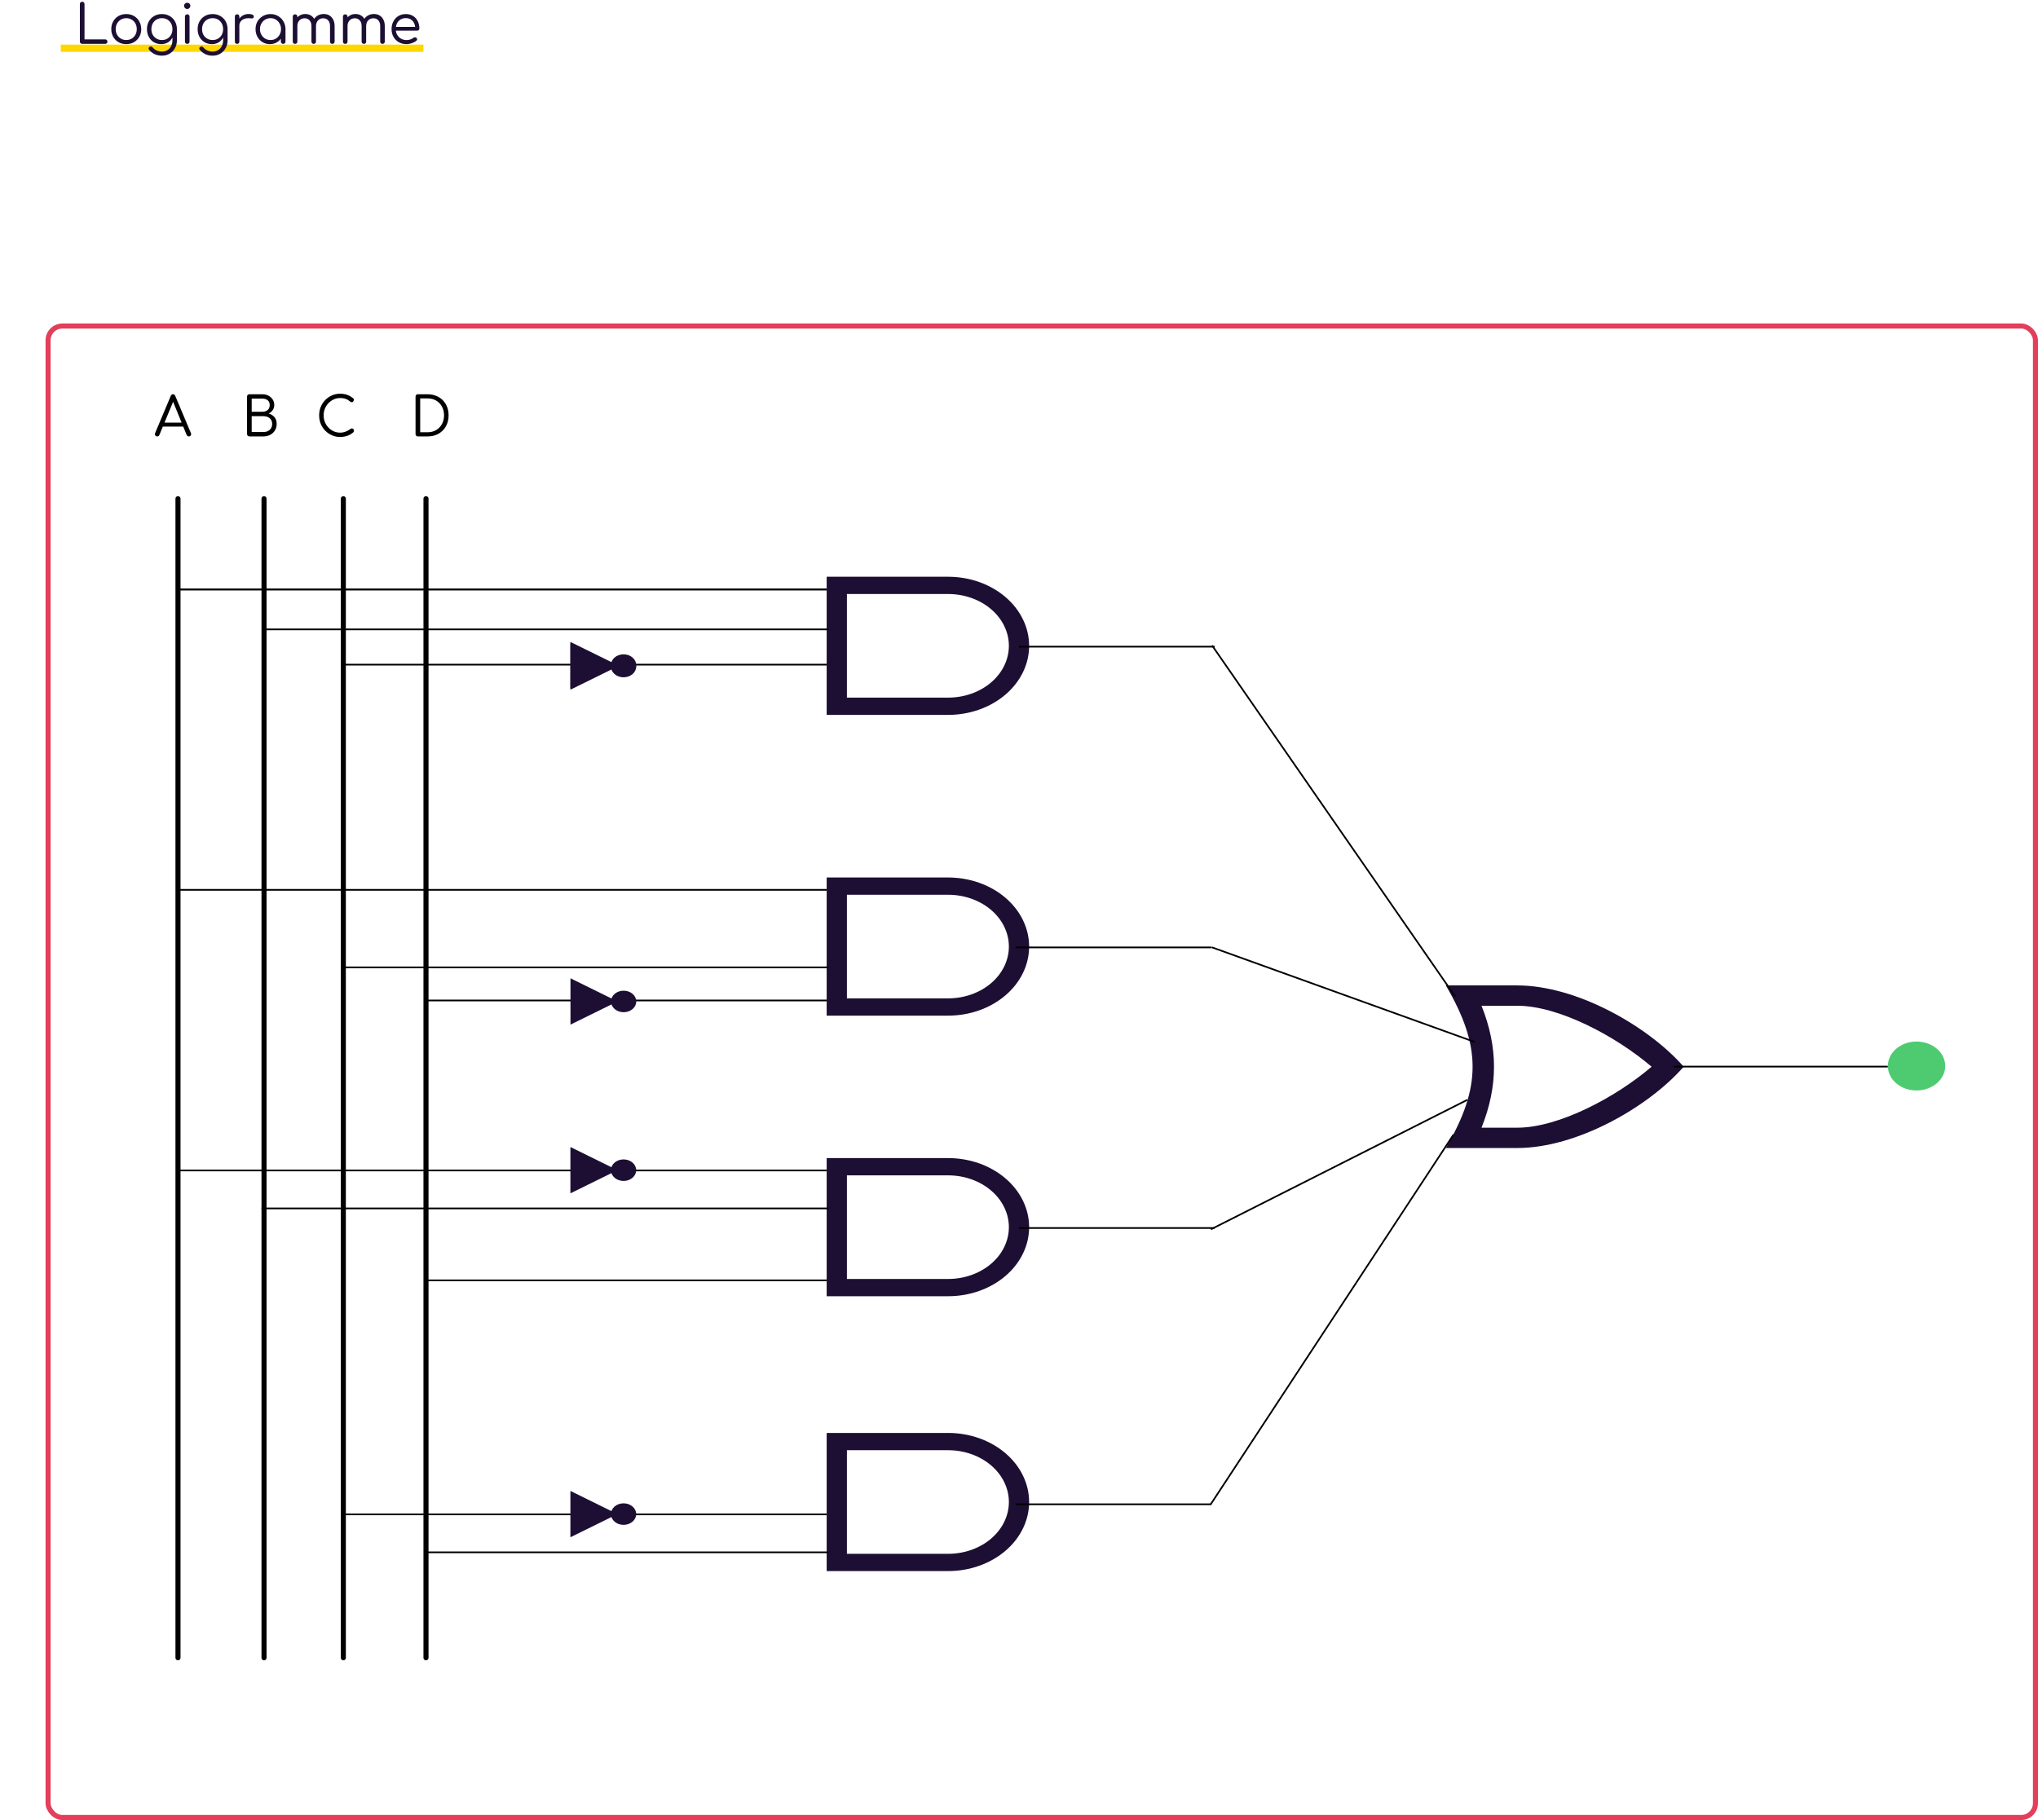 <svg width="1208" height="1079" viewBox="0 0 1208 1079" fill="none" xmlns="http://www.w3.org/2000/svg">
<rect x="36" y="26.446" width="215" height="4.265" fill="#FFD600"/>
<path d="M48.72 26C48.336 26 48.006 25.872 47.728 25.616C47.472 25.36 47.344 25.029 47.344 24.624V2.384C47.344 2 47.472 1.68 47.728 1.424C48.006 1.147 48.336 1.008 48.72 1.008C49.104 1.008 49.424 1.147 49.68 1.424C49.958 1.68 50.096 2 50.096 2.384V23.344H62.32C62.704 23.344 63.024 23.472 63.28 23.728C63.558 23.984 63.696 24.293 63.696 24.656C63.696 25.04 63.558 25.36 63.28 25.616C63.024 25.872 62.704 26 62.32 26H48.72ZM74.856 26.16C73.128 26.16 71.592 25.776 70.248 25.008C68.925 24.24 67.88 23.184 67.112 21.84C66.344 20.496 65.96 18.971 65.96 17.264C65.96 15.536 66.344 14 67.112 12.656C67.88 11.312 68.925 10.256 70.248 9.488C71.592 8.72 73.128 8.336 74.856 8.336C76.563 8.336 78.078 8.72 79.4 9.488C80.723 10.256 81.768 11.312 82.536 12.656C83.304 14 83.699 15.536 83.72 17.264C83.72 18.971 83.336 20.496 82.568 21.84C81.8 23.184 80.744 24.24 79.4 25.008C78.078 25.776 76.563 26.16 74.856 26.16ZM74.856 23.728C76.051 23.728 77.118 23.451 78.056 22.896C78.995 22.32 79.731 21.552 80.264 20.592C80.797 19.611 81.064 18.501 81.064 17.264C81.064 16.027 80.797 14.917 80.264 13.936C79.731 12.955 78.995 12.187 78.056 11.632C77.118 11.056 76.051 10.768 74.856 10.768C73.662 10.768 72.584 11.056 71.624 11.632C70.686 12.187 69.939 12.955 69.384 13.936C68.851 14.917 68.584 16.027 68.584 17.264C68.584 18.501 68.851 19.611 69.384 20.592C69.939 21.552 70.686 22.32 71.624 22.896C72.584 23.451 73.662 23.728 74.856 23.728ZM95.617 26.16C93.953 26.16 92.481 25.787 91.201 25.04C89.921 24.272 88.918 23.216 88.193 21.872C87.468 20.528 87.105 18.992 87.105 17.264C87.105 15.515 87.489 13.968 88.257 12.624C89.025 11.28 90.07 10.235 91.393 9.488C92.737 8.72 94.273 8.336 96.001 8.336C97.708 8.336 99.222 8.72 100.545 9.488C101.889 10.235 102.934 11.28 103.681 12.624C104.449 13.968 104.844 15.515 104.865 17.264L103.265 17.808C103.265 19.429 102.934 20.869 102.273 22.128C101.633 23.387 100.737 24.379 99.585 25.104C98.433 25.808 97.111 26.16 95.617 26.16ZM96.001 33.008C94.38 33.008 92.918 32.699 91.617 32.08C90.337 31.461 89.26 30.597 88.385 29.488C88.15 29.211 88.055 28.901 88.097 28.56C88.14 28.24 88.311 27.984 88.609 27.792C88.929 27.579 89.27 27.504 89.633 27.568C89.996 27.632 90.284 27.813 90.497 28.112C91.094 28.859 91.862 29.456 92.801 29.904C93.74 30.352 94.828 30.576 96.065 30.576C97.196 30.576 98.231 30.299 99.169 29.744C100.108 29.211 100.844 28.432 101.377 27.408C101.932 26.384 102.209 25.168 102.209 23.76V19.024L103.169 16.848L104.865 17.264V23.92C104.865 25.627 104.481 27.163 103.713 28.528C102.945 29.915 101.9 31.003 100.577 31.792C99.254 32.603 97.729 33.008 96.001 33.008ZM96.001 23.728C97.217 23.728 98.284 23.451 99.201 22.896C100.14 22.341 100.876 21.584 101.409 20.624C101.942 19.643 102.209 18.523 102.209 17.264C102.209 16.005 101.942 14.885 101.409 13.904C100.876 12.923 100.14 12.155 99.201 11.6C98.284 11.045 97.217 10.768 96.001 10.768C94.785 10.768 93.708 11.045 92.769 11.6C91.831 12.155 91.084 12.923 90.529 13.904C89.996 14.885 89.729 16.005 89.729 17.264C89.729 18.523 89.996 19.643 90.529 20.624C91.084 21.584 91.831 22.341 92.769 22.896C93.708 23.451 94.785 23.728 96.001 23.728ZM111.002 26C110.597 26 110.266 25.883 110.01 25.648C109.754 25.392 109.626 25.051 109.626 24.624V9.872C109.626 9.445 109.754 9.115 110.01 8.88C110.266 8.624 110.597 8.496 111.002 8.496C111.407 8.496 111.727 8.624 111.962 8.88C112.218 9.115 112.346 9.445 112.346 9.872V24.624C112.346 25.051 112.218 25.392 111.962 25.648C111.727 25.883 111.407 26 111.002 26ZM110.97 5.328C110.458 5.328 110.021 5.147 109.658 4.784C109.295 4.4 109.114 3.952 109.114 3.44C109.114 2.907 109.295 2.469 109.658 2.128C110.042 1.787 110.479 1.616 110.97 1.616C111.461 1.616 111.887 1.787 112.25 2.128C112.634 2.469 112.826 2.907 112.826 3.44C112.826 3.952 112.645 4.4 112.282 4.784C111.919 5.147 111.482 5.328 110.97 5.328ZM125.657 26.16C123.993 26.16 122.521 25.787 121.241 25.04C119.961 24.272 118.958 23.216 118.233 21.872C117.508 20.528 117.145 18.992 117.145 17.264C117.145 15.515 117.529 13.968 118.297 12.624C119.065 11.28 120.11 10.235 121.433 9.488C122.777 8.72 124.313 8.336 126.041 8.336C127.748 8.336 129.262 8.72 130.585 9.488C131.929 10.235 132.974 11.28 133.721 12.624C134.489 13.968 134.884 15.515 134.905 17.264L133.305 17.808C133.305 19.429 132.974 20.869 132.313 22.128C131.673 23.387 130.777 24.379 129.625 25.104C128.473 25.808 127.15 26.16 125.657 26.16ZM126.041 33.008C124.42 33.008 122.958 32.699 121.657 32.08C120.377 31.461 119.3 30.597 118.425 29.488C118.19 29.211 118.094 28.901 118.137 28.56C118.18 28.24 118.35 27.984 118.649 27.792C118.969 27.579 119.31 27.504 119.673 27.568C120.036 27.632 120.324 27.813 120.537 28.112C121.134 28.859 121.902 29.456 122.841 29.904C123.78 30.352 124.868 30.576 126.105 30.576C127.236 30.576 128.27 30.299 129.209 29.744C130.148 29.211 130.884 28.432 131.417 27.408C131.972 26.384 132.249 25.168 132.249 23.76V19.024L133.209 16.848L134.905 17.264V23.92C134.905 25.627 134.521 27.163 133.753 28.528C132.985 29.915 131.94 31.003 130.617 31.792C129.294 32.603 127.769 33.008 126.041 33.008ZM126.041 23.728C127.257 23.728 128.324 23.451 129.241 22.896C130.18 22.341 130.916 21.584 131.449 20.624C131.982 19.643 132.249 18.523 132.249 17.264C132.249 16.005 131.982 14.885 131.449 13.904C130.916 12.923 130.18 12.155 129.241 11.6C128.324 11.045 127.257 10.768 126.041 10.768C124.825 10.768 123.748 11.045 122.809 11.6C121.87 12.155 121.124 12.923 120.569 13.904C120.036 14.885 119.769 16.005 119.769 17.264C119.769 18.523 120.036 19.643 120.569 20.624C121.124 21.584 121.87 22.341 122.809 22.896C123.748 23.451 124.825 23.728 126.041 23.728ZM140.402 15.152C140.445 13.851 140.775 12.688 141.394 11.664C142.034 10.619 142.866 9.797 143.89 9.2C144.935 8.603 146.077 8.304 147.314 8.304C148.402 8.304 149.223 8.464 149.778 8.784C150.354 9.104 150.567 9.541 150.418 10.096C150.354 10.395 150.215 10.608 150.002 10.736C149.81 10.864 149.575 10.928 149.298 10.928C149.042 10.928 148.743 10.907 148.402 10.864C147.143 10.715 146.023 10.8 145.042 11.12C144.082 11.419 143.314 11.92 142.738 12.624C142.162 13.328 141.874 14.171 141.874 15.152H140.402ZM140.562 26C140.135 26 139.805 25.883 139.57 25.648C139.335 25.413 139.218 25.083 139.218 24.656V9.84C139.218 9.413 139.335 9.083 139.57 8.848C139.805 8.613 140.135 8.496 140.562 8.496C140.989 8.496 141.309 8.613 141.522 8.848C141.757 9.083 141.874 9.413 141.874 9.84V24.656C141.874 25.083 141.757 25.413 141.522 25.648C141.309 25.883 140.989 26 140.562 26ZM159.978 26.16C158.357 26.16 156.906 25.776 155.626 25.008C154.346 24.219 153.333 23.152 152.586 21.808C151.84 20.464 151.466 18.949 151.466 17.264C151.466 15.557 151.85 14.032 152.618 12.688C153.408 11.344 154.474 10.288 155.818 9.52C157.162 8.731 158.677 8.336 160.362 8.336C162.026 8.336 163.52 8.731 164.842 9.52C166.186 10.288 167.242 11.344 168.01 12.688C168.8 14.032 169.205 15.557 169.226 17.264L168.138 17.808C168.138 19.387 167.776 20.805 167.05 22.064C166.346 23.323 165.376 24.325 164.138 25.072C162.922 25.797 161.536 26.16 159.978 26.16ZM160.362 23.728C161.557 23.728 162.613 23.451 163.53 22.896C164.469 22.32 165.205 21.541 165.738 20.56C166.293 19.579 166.57 18.48 166.57 17.264C166.57 16.027 166.293 14.928 165.738 13.968C165.205 12.987 164.469 12.208 163.53 11.632C162.613 11.056 161.557 10.768 160.362 10.768C159.189 10.768 158.122 11.056 157.162 11.632C156.224 12.208 155.477 12.987 154.922 13.968C154.368 14.928 154.09 16.027 154.09 17.264C154.09 18.48 154.368 19.579 154.922 20.56C155.477 21.541 156.224 22.32 157.162 22.896C158.122 23.451 159.189 23.728 160.362 23.728ZM167.85 26C167.466 26 167.136 25.883 166.858 25.648C166.602 25.392 166.474 25.061 166.474 24.656V19.376L167.082 16.592L169.226 17.264V24.656C169.226 25.061 169.098 25.392 168.842 25.648C168.586 25.883 168.256 26 167.85 26ZM196.995 26C196.59 26 196.259 25.883 196.003 25.648C195.747 25.392 195.619 25.061 195.619 24.656V15.472C195.619 14 195.246 12.859 194.499 12.048C193.753 11.237 192.782 10.832 191.587 10.832C190.329 10.832 189.294 11.259 188.483 12.112C187.694 12.965 187.299 14.085 187.299 15.472H184.963C184.985 14.043 185.294 12.795 185.891 11.728C186.489 10.64 187.31 9.797 188.355 9.2C189.422 8.603 190.627 8.304 191.971 8.304C193.209 8.304 194.307 8.592 195.267 9.168C196.227 9.744 196.974 10.576 197.507 11.664C198.062 12.731 198.339 14 198.339 15.472V24.656C198.339 25.061 198.211 25.392 197.955 25.648C197.699 25.883 197.379 26 196.995 26ZM174.915 26C174.489 26 174.147 25.883 173.891 25.648C173.657 25.392 173.539 25.061 173.539 24.656V9.872C173.539 9.467 173.657 9.136 173.891 8.88C174.147 8.624 174.489 8.496 174.915 8.496C175.321 8.496 175.641 8.624 175.875 8.88C176.131 9.136 176.259 9.467 176.259 9.872V24.656C176.259 25.061 176.131 25.392 175.875 25.648C175.641 25.883 175.321 26 174.915 26ZM185.955 26C185.571 26 185.251 25.883 184.995 25.648C184.739 25.392 184.611 25.061 184.611 24.656V15.472C184.611 14 184.227 12.859 183.459 12.048C182.713 11.237 181.753 10.832 180.579 10.832C179.321 10.832 178.286 11.248 177.475 12.08C176.665 12.912 176.259 14 176.259 15.344H174.403C174.446 13.957 174.745 12.741 175.299 11.696C175.854 10.629 176.622 9.797 177.603 9.2C178.585 8.603 179.705 8.304 180.963 8.304C182.201 8.304 183.299 8.592 184.259 9.168C185.219 9.744 185.966 10.576 186.499 11.664C187.033 12.731 187.299 14 187.299 15.472V24.656C187.299 25.061 187.171 25.392 186.915 25.648C186.681 25.883 186.361 26 185.955 26ZM226.734 26C226.329 26 225.998 25.883 225.742 25.648C225.486 25.392 225.358 25.061 225.358 24.656V15.472C225.358 14 224.985 12.859 224.238 12.048C223.491 11.237 222.521 10.832 221.326 10.832C220.067 10.832 219.033 11.259 218.222 12.112C217.433 12.965 217.038 14.085 217.038 15.472H214.702C214.723 14.043 215.033 12.795 215.63 11.728C216.227 10.64 217.049 9.797 218.094 9.2C219.161 8.603 220.366 8.304 221.71 8.304C222.947 8.304 224.046 8.592 225.006 9.168C225.966 9.744 226.713 10.576 227.246 11.664C227.801 12.731 228.078 14 228.078 15.472V24.656C228.078 25.061 227.95 25.392 227.694 25.648C227.438 25.883 227.118 26 226.734 26ZM204.654 26C204.227 26 203.886 25.883 203.63 25.648C203.395 25.392 203.278 25.061 203.278 24.656V9.872C203.278 9.467 203.395 9.136 203.63 8.88C203.886 8.624 204.227 8.496 204.654 8.496C205.059 8.496 205.379 8.624 205.614 8.88C205.87 9.136 205.998 9.467 205.998 9.872V24.656C205.998 25.061 205.87 25.392 205.614 25.648C205.379 25.883 205.059 26 204.654 26ZM215.694 26C215.31 26 214.99 25.883 214.734 25.648C214.478 25.392 214.35 25.061 214.35 24.656V15.472C214.35 14 213.966 12.859 213.198 12.048C212.451 11.237 211.491 10.832 210.318 10.832C209.059 10.832 208.025 11.248 207.214 12.08C206.403 12.912 205.998 14 205.998 15.344H204.142C204.185 13.957 204.483 12.741 205.038 11.696C205.593 10.629 206.361 9.797 207.342 9.2C208.323 8.603 209.443 8.304 210.702 8.304C211.939 8.304 213.038 8.592 213.998 9.168C214.958 9.744 215.705 10.576 216.238 11.664C216.771 12.731 217.038 14 217.038 15.472V24.656C217.038 25.061 216.91 25.392 216.654 25.648C216.419 25.883 216.099 26 215.694 26ZM241.049 26.16C239.3 26.16 237.753 25.787 236.409 25.04C235.065 24.272 234.009 23.216 233.241 21.872C232.473 20.528 232.089 18.992 232.089 17.264C232.089 15.515 232.452 13.979 233.177 12.656C233.902 11.312 234.894 10.256 236.153 9.488C237.433 8.72 238.905 8.336 240.569 8.336C242.19 8.336 243.598 8.709 244.793 9.456C246.009 10.181 246.937 11.195 247.577 12.496C248.238 13.797 248.569 15.28 248.569 16.944C248.569 17.307 248.452 17.605 248.217 17.84C247.982 18.053 247.684 18.16 247.321 18.16H233.945V15.952H247.481L246.105 16.912C246.126 15.739 245.913 14.683 245.465 13.744C245.017 12.805 244.377 12.069 243.545 11.536C242.713 11.003 241.721 10.736 240.569 10.736C239.353 10.736 238.286 11.013 237.369 11.568C236.473 12.123 235.78 12.901 235.289 13.904C234.82 14.885 234.585 16.005 234.585 17.264C234.585 18.523 234.862 19.643 235.417 20.624C235.972 21.605 236.729 22.373 237.689 22.928C238.67 23.483 239.79 23.76 241.049 23.76C241.774 23.76 242.51 23.632 243.257 23.376C244.025 23.12 244.633 22.8 245.081 22.416C245.337 22.224 245.625 22.128 245.945 22.128C246.286 22.107 246.564 22.192 246.777 22.384C247.097 22.661 247.257 22.96 247.257 23.28C247.278 23.6 247.14 23.877 246.841 24.112C246.137 24.709 245.241 25.2 244.153 25.584C243.065 25.968 242.03 26.16 241.049 26.16Z" fill="#1D0F33"/>
<rect x="28.5" y="193.279" width="1178" height="884.221" rx="8.5" stroke="#E33E5A" stroke-width="3"/>
<path d="M93.202 258.727C92.669 258.727 92.274 258.514 92.018 258.087C91.783 257.639 91.762 257.191 91.954 256.743L101.234 234.663C101.511 234.045 101.959 233.735 102.578 233.735C103.197 233.735 103.623 234.045 103.858 234.663L113.17 256.775C113.383 257.245 113.351 257.693 113.074 258.119C112.818 258.525 112.445 258.727 111.954 258.727C111.677 258.727 111.421 258.653 111.186 258.503C110.951 258.354 110.77 258.151 110.642 257.895L102.13 237.031H103.09L94.45 257.895C94.343 258.173 94.173 258.386 93.938 258.535C93.703 258.663 93.458 258.727 93.202 258.727ZM95.186 252.903L96.242 250.567H109.074L110.162 252.903H95.186Z" fill="black"/>
<path d="M147.906 258.727C147.501 258.727 147.149 258.599 146.85 258.343C146.573 258.087 146.434 257.757 146.434 257.351V235.111C146.434 234.706 146.562 234.375 146.818 234.119C147.074 233.863 147.405 233.735 147.81 233.735H155.554C156.877 233.735 158.061 234.013 159.106 234.567C160.173 235.122 161.016 235.879 161.634 236.839C162.253 237.778 162.562 238.877 162.562 240.135C162.562 241.266 162.253 242.269 161.634 243.143C161.037 244.018 160.248 244.701 159.266 245.191C160.674 245.554 161.816 246.258 162.69 247.303C163.565 248.327 164.002 249.65 164.002 251.271C164.002 252.743 163.661 254.034 162.978 255.143C162.317 256.253 161.389 257.127 160.194 257.767C159.021 258.407 157.666 258.727 156.13 258.727H147.906ZM149.186 256.135H156.13C157.133 256.135 158.018 255.943 158.786 255.559C159.576 255.154 160.194 254.599 160.642 253.895C161.09 253.17 161.314 252.295 161.314 251.271C161.314 250.333 161.09 249.522 160.642 248.839C160.194 248.157 159.576 247.634 158.786 247.271C158.018 246.909 157.133 246.727 156.13 246.727H149.186V256.135ZM149.186 244.103H155.554C156.813 244.103 157.848 243.762 158.658 243.079C159.469 242.397 159.874 241.415 159.874 240.135C159.874 238.877 159.469 237.927 158.658 237.287C157.848 236.647 156.813 236.327 155.554 236.327H149.186V244.103Z" fill="black"/>
<path d="M201.588 259.047C199.86 259.047 198.239 258.717 196.724 258.055C195.231 257.394 193.908 256.477 192.756 255.303C191.626 254.13 190.74 252.775 190.1 251.239C189.482 249.682 189.172 248.007 189.172 246.215C189.172 244.445 189.482 242.791 190.1 241.255C190.74 239.698 191.626 238.343 192.756 237.191C193.887 236.018 195.199 235.101 196.692 234.439C198.207 233.757 199.839 233.415 201.588 233.415C203.146 233.415 204.543 233.639 205.78 234.087C207.018 234.514 208.223 235.218 209.396 236.199C209.588 236.349 209.706 236.519 209.748 236.711C209.812 236.882 209.812 237.053 209.748 237.223C209.706 237.394 209.631 237.543 209.524 237.671C209.482 237.906 209.354 238.098 209.14 238.247C208.948 238.375 208.714 238.439 208.436 238.439C208.159 238.439 207.882 238.333 207.604 238.119C206.794 237.394 205.919 236.861 204.98 236.519C204.042 236.157 202.911 235.975 201.588 235.975C200.244 235.975 198.975 236.253 197.78 236.807C196.607 237.341 195.572 238.077 194.676 239.015C193.78 239.954 193.076 241.042 192.564 242.279C192.074 243.517 191.828 244.829 191.828 246.215C191.828 247.645 192.074 248.978 192.564 250.215C193.076 251.453 193.78 252.541 194.676 253.479C195.572 254.418 196.607 255.154 197.78 255.687C198.975 256.221 200.244 256.487 201.588 256.487C202.719 256.487 203.796 256.295 204.82 255.911C205.844 255.527 206.826 254.983 207.764 254.279C208.063 254.045 208.362 253.949 208.66 253.991C208.98 254.034 209.247 254.173 209.46 254.407C209.695 254.621 209.812 254.919 209.812 255.303C209.812 255.495 209.78 255.666 209.716 255.815C209.652 255.965 209.556 256.125 209.428 256.295C208.319 257.255 207.092 257.959 205.748 258.407C204.426 258.834 203.039 259.047 201.588 259.047Z" fill="black"/>
<path d="M247.685 258.727C247.28 258.727 246.949 258.599 246.693 258.343C246.437 258.087 246.309 257.757 246.309 257.351V235.111C246.309 234.706 246.437 234.375 246.693 234.119C246.949 233.863 247.28 233.735 247.685 233.735H253.445C255.28 233.735 256.955 234.045 258.469 234.663C260.005 235.261 261.328 236.125 262.437 237.255C263.547 238.365 264.4 239.677 264.997 241.191C265.595 242.706 265.893 244.381 265.893 246.215C265.893 248.05 265.595 249.735 264.997 251.271C264.4 252.786 263.547 254.109 262.437 255.239C261.328 256.349 260.005 257.213 258.469 257.831C256.955 258.429 255.28 258.727 253.445 258.727H247.685ZM249.061 256.263H253.445C255.365 256.263 257.051 255.837 258.501 254.983C259.973 254.109 261.125 252.914 261.957 251.399C262.789 249.885 263.205 248.157 263.205 246.215C263.205 244.274 262.789 242.546 261.957 241.031C261.125 239.517 259.973 238.333 258.501 237.479C257.051 236.626 255.365 236.199 253.445 236.199H249.061V256.263Z" fill="black"/>
<line x1="105.5" y1="295.65" x2="105.5" y2="982.807" stroke="black" stroke-width="3" stroke-linecap="round"/>
<line x1="252.5" y1="295.65" x2="252.5" y2="982.807" stroke="black" stroke-width="3" stroke-linecap="round"/>
<line x1="203.5" y1="295.65" x2="203.5" y2="982.807" stroke="black" stroke-width="3" stroke-linecap="round"/>
<line x1="156.5" y1="295.65" x2="156.5" y2="982.807" stroke="black" stroke-width="3" stroke-linecap="round"/>
<path d="M490 341.924V423.821H562C574.73 423.821 586.939 419.507 595.941 411.828C604.943 404.148 610 393.733 610 382.873C610 372.012 604.943 361.597 595.941 353.917C586.939 346.238 574.73 341.924 562 341.924H490ZM502 352.161H562C571.548 352.161 580.705 355.397 587.456 361.156C594.207 366.916 598 374.727 598 382.873C598 391.018 594.207 398.829 587.456 404.589C580.705 410.348 571.548 413.584 562 413.584H502V352.161Z" fill="#1D0F33"/>
<path d="M490 520.221V602.118H562C574.73 602.118 586.939 597.804 595.941 590.125C604.943 582.445 610 572.03 610 561.17C610 550.309 604.943 539.894 595.941 532.215C586.939 524.535 574.73 520.221 562 520.221H490ZM502 530.458H562C571.548 530.458 580.705 533.694 587.456 539.453C594.207 545.213 598 553.024 598 561.17C598 569.315 594.207 577.126 587.456 582.886C580.705 588.645 571.548 591.881 562 591.881H502V530.458Z" fill="#1D0F33"/>
<path d="M490 686.575V768.472H562C574.73 768.472 586.939 764.158 595.941 756.479C604.943 748.799 610 738.384 610 727.524C610 716.663 604.943 706.248 595.941 698.569C586.939 690.889 574.73 686.575 562 686.575H490ZM502 696.812H562C571.548 696.812 580.705 700.048 587.456 705.807C594.207 711.567 598 719.378 598 727.524C598 735.669 594.207 743.48 587.456 749.24C580.705 754.999 571.548 758.235 562 758.235H502V696.812Z" fill="#1D0F33"/>
<path d="M490 849.517V931.414H562C574.73 931.414 586.939 927.1 595.941 919.42C604.943 911.741 610 901.326 610 890.465C610 879.605 604.943 869.19 595.941 861.51C586.939 853.831 574.73 849.517 562 849.517H490ZM502 859.754H562C571.548 859.754 580.705 862.989 587.456 868.749C594.207 874.508 598 882.32 598 890.465C598 898.61 594.207 906.422 587.456 912.182C580.705 917.941 571.548 921.177 562 921.177H502V859.754Z" fill="#1D0F33"/>
<path d="M857 584.203C878.15 620.353 878.15 644.453 857 680.603H899.3C934.55 680.603 976.85 656.503 998 632.403C976.85 608.303 934.55 584.203 899.3 584.203H857ZM878.15 596.253H899.3C923.975 596.253 957.815 614.328 978.965 632.403C957.815 650.478 923.975 668.553 899.3 668.553H878.15C888.02 643.851 888.02 620.956 878.15 596.253Z" fill="#1D0F33"/>
<line x1="490" y1="349.462" x2="104.956" y2="349.462" stroke="black"/>
<line x1="490.043" y1="394.036" x2="202.998" y2="394.036" stroke="black"/>
<line x1="491.047" y1="373.125" x2="157.998" y2="373.125" stroke="black"/>
<path d="M338.1 381.418L365.987 395.153L338.1 408.888L338.1 381.418Z" fill="#1D0F33"/>
<ellipse cx="369.61" cy="395.153" rx="7.485" ry="6.385" fill="#1D0F33"/>
<line x1="490" y1="349.462" x2="104.956" y2="349.462" stroke="black"/>
<path d="M338.1 380.565L365.987 394.3L338.1 408.035L338.1 380.565Z" fill="#1D0F33"/>
<ellipse cx="369.61" cy="394.3" rx="7.485" ry="6.385" fill="#1D0F33"/>
<line x1="490.086" y1="759.056" x2="251.999" y2="759.056" stroke="black"/>
<line x1="490.043" y1="693.9" x2="104.999" y2="693.9" stroke="black"/>
<line x1="491.086" y1="716.406" x2="154.999" y2="716.406" stroke="black"/>
<path d="M338.1 680.002L365.987 693.737L338.1 707.472L338.1 680.002Z" fill="#1D0F33"/>
<ellipse cx="369.61" cy="693.737" rx="7.485" ry="6.385" fill="#1D0F33"/>
<line x1="490" y1="897.79" x2="203" y2="897.79" stroke="black"/>
<line x1="491.086" y1="920.291" x2="251.999" y2="920.291" stroke="black"/>
<path d="M338.1 883.893L365.987 897.628L338.1 911.363L338.1 883.893Z" fill="#1D0F33"/>
<ellipse cx="369.61" cy="897.628" rx="7.485" ry="6.385" fill="#1D0F33"/>
<line x1="490.102" y1="593.128" x2="251.986" y2="593.128" stroke="black"/>
<line x1="490.043" y1="527.546" x2="104.999" y2="527.546" stroke="black"/>
<line x1="720" y1="383.373" x2="604" y2="383.373" stroke="black"/>
<line x1="718" y1="891.818" x2="602" y2="891.818" stroke="black"/>
<line x1="718" y1="561.67" x2="602" y2="561.67" stroke="black"/>
<line x1="720" y1="728.024" x2="604" y2="728.024" stroke="black"/>
<line x1="491.09" y1="573.506" x2="202.995" y2="573.506" stroke="black"/>
<path d="M338.143 579.977L366.03 593.712L338.143 607.447L338.143 579.977Z" fill="#1D0F33"/>
<ellipse cx="369.653" cy="593.712" rx="7.485" ry="6.385" fill="#1D0F33"/>
<line y1="-0.5" x2="253.11" y2="-0.5" transform="matrix(0.569 0.822 -0.893 0.45 718 382.873)" stroke="black"/>
<line y1="-0.5" x2="262.307" y2="-0.5" transform="matrix(0.549 -0.836 0.902 0.431 718 892.171)" stroke="black"/>
<line y1="-0.5" x2="170.291" y2="-0.5" transform="matrix(0.893 -0.451 0.57 0.822 718 729.23)" stroke="black"/>
<line y1="-0.5" x2="165.85" y2="-0.5" transform="matrix(0.941 0.339 -0.444 0.896 718 562.023)" stroke="black"/>
<line x1="992" y1="632.33" x2="1119" y2="632.33" stroke="black"/>
<ellipse cx="1136" cy="631.977" rx="17" ry="14.503" fill="#4ECB71"/>
</svg>
